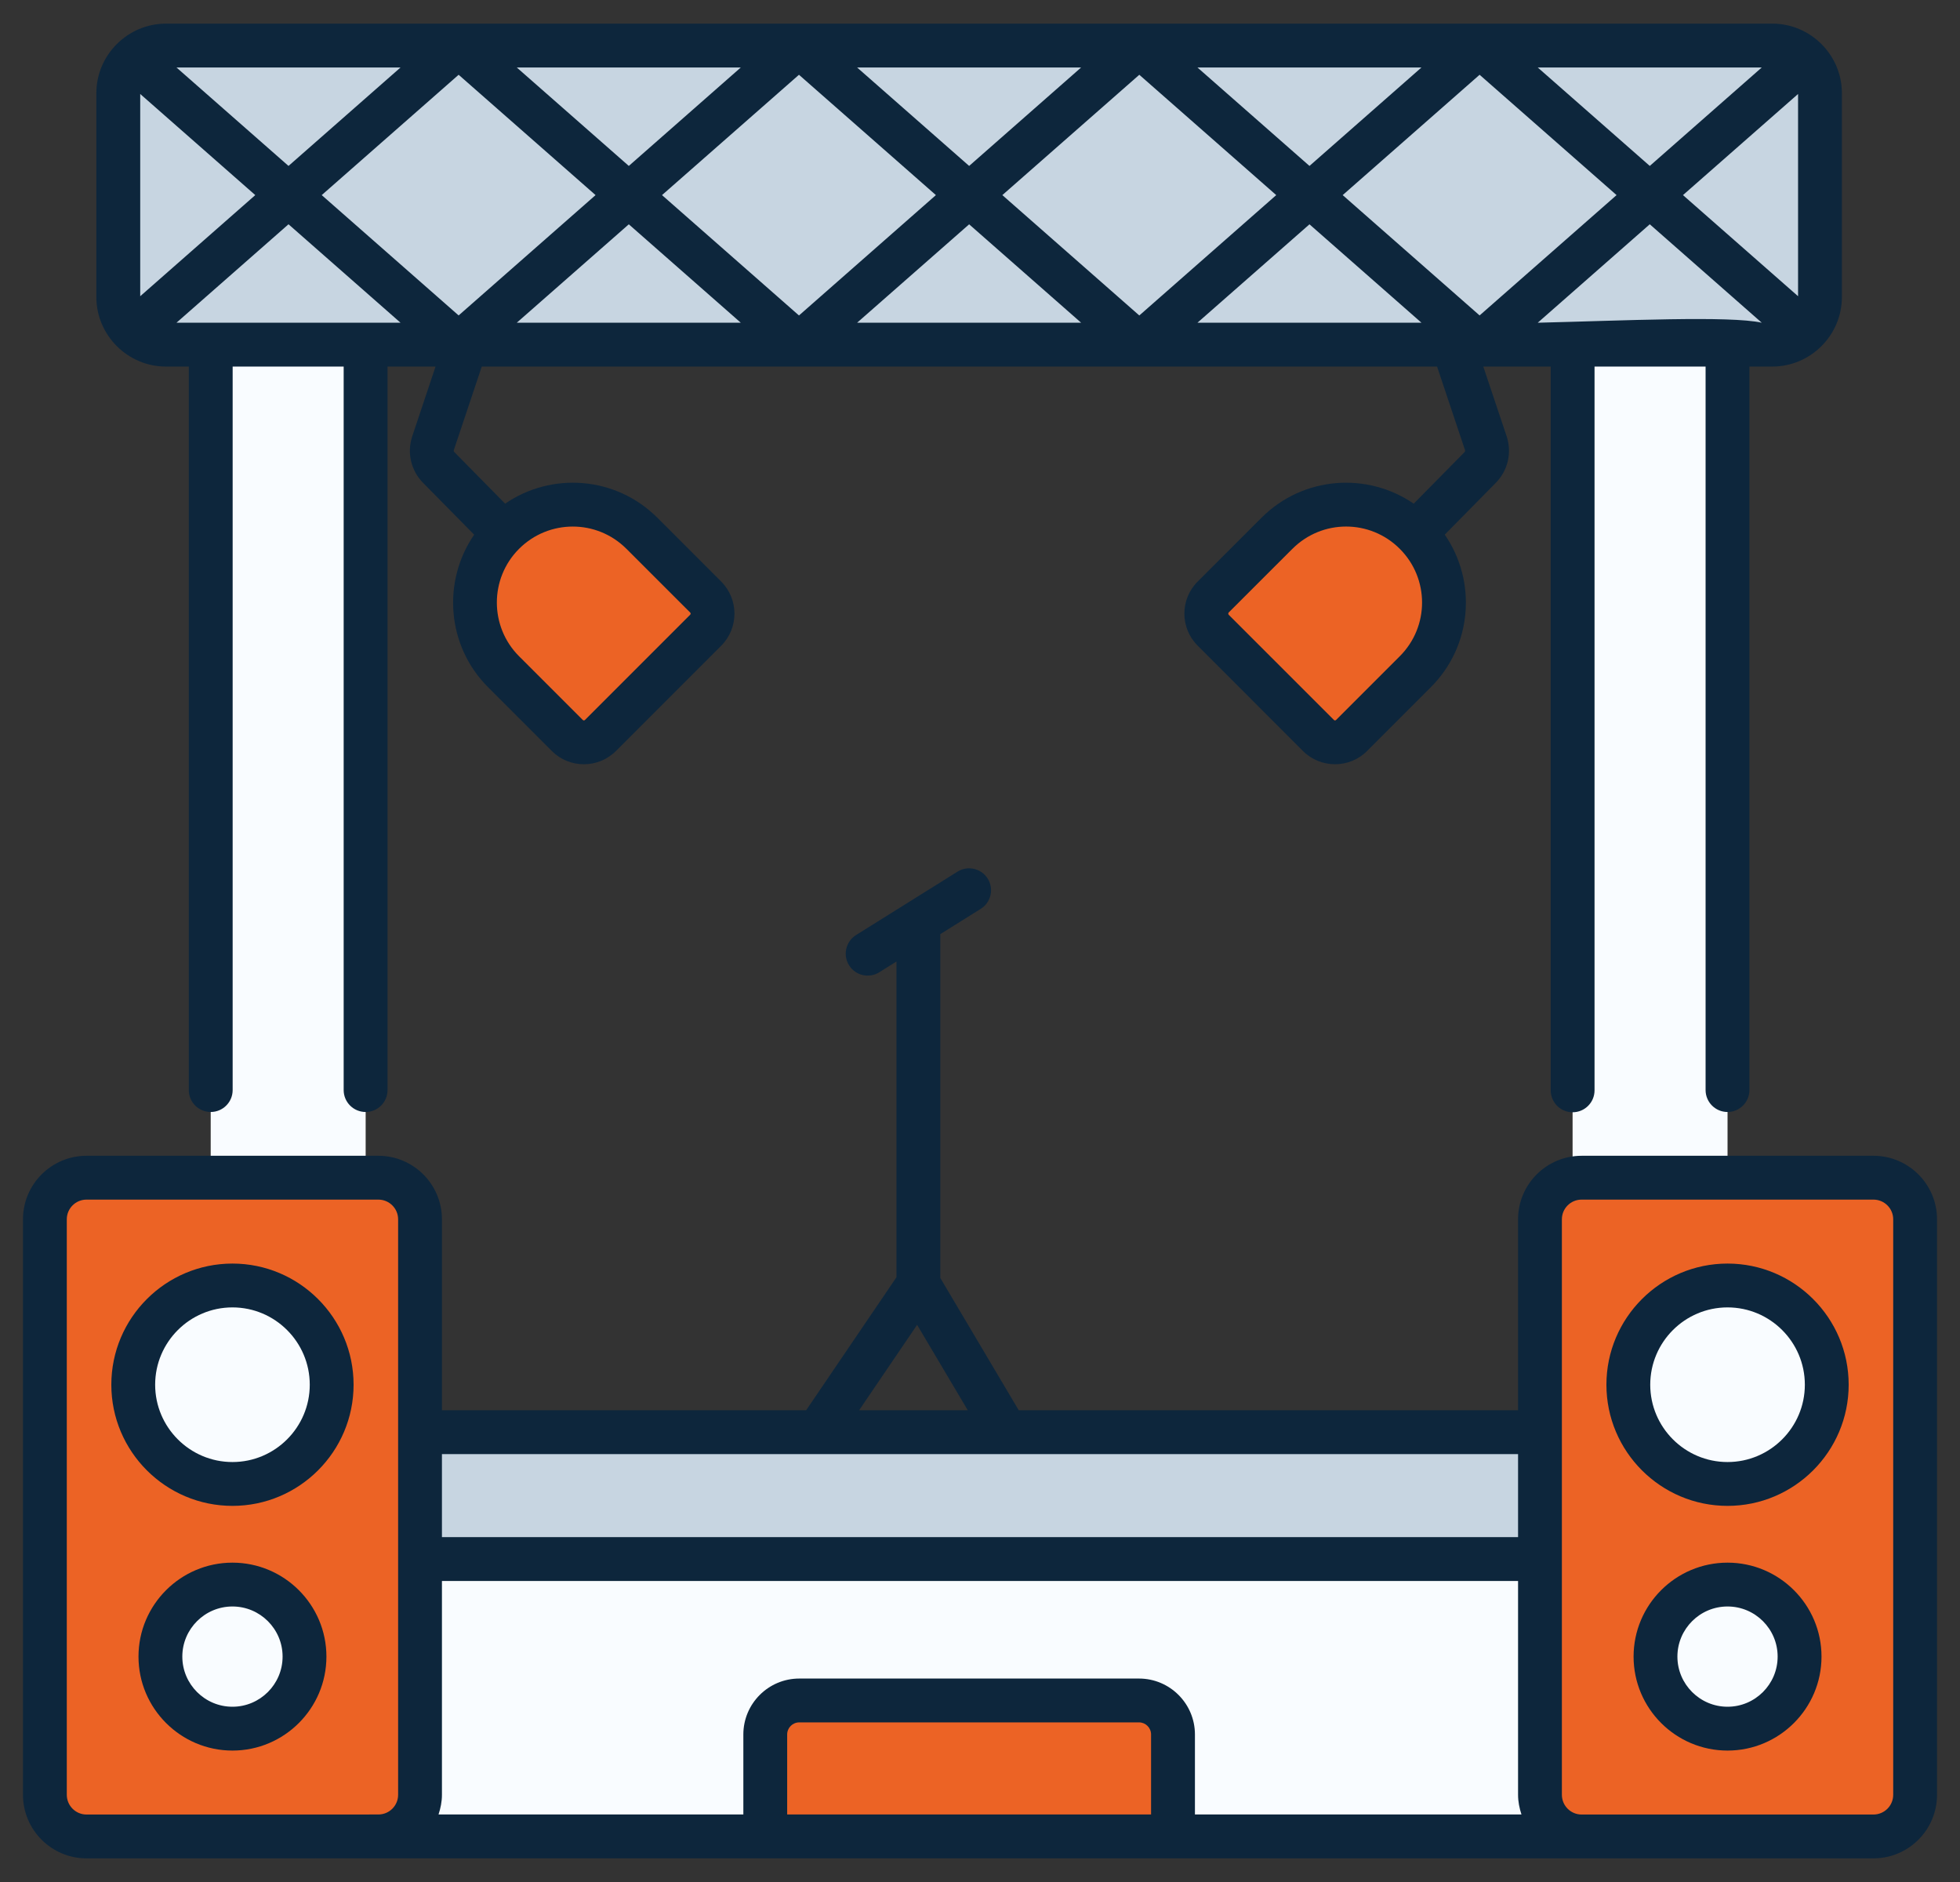 <svg width="50" height="48" viewBox="0 0 50 48" fill="none" xmlns="http://www.w3.org/2000/svg">
<rect x="0" y="0" width="50" height="48" fill="#333333" stroke="none"/>
<path d="M5.375 8.79H9.328V38.47H5.375V8.79Z" fill="#F9FCFF"/>
<path d="M40.117 8.675H44.07V38.354H40.117V8.675Z" fill="#F9FCFF"/>
<path d="M46.428 2.376V7.577C46.428 8.247 45.884 8.79 45.214 8.79H4.231C3.561 8.79 3.018 8.247 3.018 7.577V2.376C3.018 1.706 3.561 1.162 4.231 1.162H45.214C45.884 1.162 46.428 1.706 46.428 2.376Z" fill="#C7D5E1"/>
<path d="M16.377 13.602L18.003 15.228C18.236 15.461 18.236 15.84 18.003 16.073L15.317 18.759C15.084 18.992 14.705 18.992 14.472 18.759L12.846 17.133C11.871 16.158 11.871 14.577 12.846 13.602C13.821 12.627 15.402 12.627 16.377 13.602Z" fill="#EC6325"/>
<path d="M32.574 13.602L30.948 15.228C30.715 15.461 30.715 15.84 30.948 16.073L33.633 18.759C33.867 18.992 34.245 18.992 34.478 18.759L36.104 17.133C37.079 16.158 37.079 14.577 36.104 13.602C35.13 12.627 33.549 12.627 32.574 13.602Z" fill="#EC6325"/>
<path d="M9.328 36.528H40.117V46.838H9.328V36.528Z" fill="#F9FCFF"/>
<path d="M9.328 36.528H40.117V39.764H9.328V36.528Z" fill="#C7D5E1"/>
<path d="M10.715 31.098V45.776C10.715 46.362 10.24 46.837 9.654 46.837H2.207C1.62 46.837 1.145 46.362 1.145 45.776V31.098C1.145 30.512 1.62 30.037 2.207 30.037H9.653C10.24 30.037 10.715 30.512 10.715 31.098Z" fill="#EC6325"/>
<path d="M48.855 31.098V45.776C48.855 46.362 48.38 46.837 47.793 46.837H40.346C39.76 46.837 39.285 46.362 39.285 45.776V31.098C39.285 30.512 39.76 30.037 40.346 30.037H47.793C48.38 30.037 48.855 30.512 48.855 31.098Z" fill="#EC6325"/>
<path d="M5.93 37.848C7.328 37.848 8.461 36.715 8.461 35.317C8.461 33.919 7.328 32.786 5.93 32.786C4.532 32.786 3.399 33.919 3.399 35.317C3.399 36.715 4.532 37.848 5.93 37.848Z" fill="#F9FCFF"/>
<path d="M5.93 44.089C6.945 44.089 7.768 43.266 7.768 42.251C7.768 41.236 6.945 40.413 5.93 40.413C4.915 40.413 4.092 41.236 4.092 42.251C4.092 43.266 4.915 44.089 5.93 44.089Z" fill="#F9FCFF"/>
<path d="M44.07 37.848C45.468 37.848 46.601 36.715 46.601 35.317C46.601 33.919 45.468 32.786 44.07 32.786C42.672 32.786 41.539 33.919 41.539 35.317C41.539 36.715 42.672 37.848 44.07 37.848Z" fill="#F9FCFF"/>
<path d="M44.07 44.089C45.085 44.089 45.908 43.266 45.908 42.251C45.908 41.236 45.085 40.413 44.07 40.413C43.055 40.413 42.232 41.236 42.232 42.251C42.232 43.266 43.055 44.089 44.07 44.089Z" fill="#F9FCFF"/>
<path d="M29.924 44.237V46.838H19.522V44.237C19.522 43.758 19.91 43.37 20.389 43.37H29.057C29.535 43.37 29.924 43.758 29.924 44.237Z" fill="#EC6325"/>
<path d="M44.069 28.361C44.378 28.361 44.628 28.111 44.628 27.802V9.349H45.214C46.185 9.349 46.987 8.553 46.987 7.577V2.376C46.987 1.401 46.187 0.603 45.214 0.603H4.231C3.262 0.603 2.458 1.398 2.458 2.376V7.577C2.458 8.551 3.259 9.349 4.231 9.349H4.816V27.802C4.816 28.111 5.067 28.361 5.376 28.361C5.684 28.361 5.935 28.111 5.935 27.802V9.349H8.767V27.802C8.767 28.111 9.018 28.361 9.327 28.361C9.635 28.361 9.886 28.111 9.886 27.802V9.349H11.111L10.517 11.126C10.377 11.545 10.483 12 10.792 12.314L12.096 13.637C11.277 14.827 11.394 16.471 12.451 17.528L14.077 19.154C14.302 19.38 14.598 19.492 14.895 19.492C15.191 19.492 15.487 19.379 15.713 19.154L18.398 16.469C18.849 16.018 18.849 15.284 18.398 14.833L16.772 13.207C15.705 12.14 14.066 12.035 12.886 12.846L11.589 11.529C11.576 11.517 11.572 11.497 11.577 11.48L12.29 9.349H36.66L37.373 11.48C37.379 11.497 37.374 11.516 37.362 11.53L36.064 12.846C34.886 12.037 33.247 12.138 32.179 13.207L30.553 14.832C30.1 15.285 30.101 16.017 30.553 16.468L33.238 19.154C33.689 19.604 34.423 19.605 34.874 19.154L36.5 17.528C37.57 16.458 37.671 14.815 36.856 13.636L38.158 12.315C38.468 12 38.574 11.544 38.434 11.125L37.839 9.349H39.559V27.809C39.559 28.118 39.809 28.368 40.118 28.368C40.427 28.368 40.677 28.118 40.677 27.809V9.349H43.51V27.802C43.51 28.11 43.76 28.361 44.069 28.361ZM15.981 13.998L17.607 15.623C17.622 15.638 17.622 15.663 17.607 15.678L14.922 18.363C14.907 18.378 14.882 18.378 14.867 18.363L13.241 16.737C12.486 15.982 12.486 14.753 13.241 13.998C13.998 13.242 15.222 13.239 15.981 13.998ZM35.709 16.737L34.083 18.363C34.068 18.378 34.044 18.378 34.029 18.363L31.343 15.678C31.331 15.665 31.331 15.636 31.343 15.623L32.969 13.998H32.97C33.726 13.24 34.952 13.24 35.709 13.998C36.466 14.754 36.467 15.98 35.709 16.737ZM39.228 8.231L42.086 5.72L44.943 8.231C44.126 8.048 41.396 8.179 39.228 8.231ZM4.502 8.231L7.36 5.72L10.218 8.231C1.996 8.229 12.608 8.231 4.502 8.231ZM3.577 2.397L6.512 4.976L3.577 7.555V2.397ZM45.869 7.555L42.933 4.976L45.869 2.397V7.555ZM42.086 4.232L39.228 1.721H44.943L42.086 4.232ZM41.239 4.976L37.745 8.045L34.252 4.976L37.745 1.907L41.239 4.976ZM33.405 4.232L30.547 1.721H36.262L33.405 4.232ZM32.557 4.976L29.064 8.046L25.57 4.976L29.064 1.907L32.557 4.976ZM24.723 4.232L21.865 1.721H27.58L24.723 4.232ZM23.875 4.976L20.382 8.046L16.888 4.976L20.382 1.907L23.875 4.976ZM16.041 4.232L13.183 1.721H18.898L16.041 4.232ZM15.193 4.976L11.7 8.045L8.207 4.976L11.7 1.907L15.193 4.976ZM7.36 4.232L4.502 1.721H10.218L7.36 4.232ZM16.041 5.721L18.898 8.231H13.183L16.041 5.721ZM24.723 5.721L27.58 8.231H21.865L24.723 5.721ZM33.405 5.721L36.262 8.231H30.547L33.405 5.721Z" fill="#0D263C"/>
<path d="M5.93 38.407C7.634 38.407 9.02 37.02 9.02 35.317C9.02 33.613 7.634 32.227 5.93 32.227C4.226 32.227 2.84 33.613 2.84 35.317C2.84 37.02 4.226 38.407 5.93 38.407ZM5.93 33.345C7.017 33.345 7.902 34.229 7.902 35.317C7.902 36.404 7.017 37.289 5.93 37.289C4.843 37.289 3.958 36.404 3.958 35.317C3.958 34.229 4.843 33.345 5.93 33.345Z" fill="#0D263C"/>
<path d="M5.93 39.855C4.609 39.855 3.533 40.93 3.533 42.251C3.533 43.573 4.609 44.648 5.93 44.648C7.251 44.648 8.327 43.573 8.327 42.251C8.327 40.93 7.251 39.855 5.93 39.855ZM5.93 43.53C5.225 43.53 4.651 42.956 4.651 42.251C4.651 41.546 5.225 40.973 5.93 40.973C6.635 40.973 7.209 41.546 7.209 42.251C7.209 42.956 6.635 43.53 5.93 43.53Z" fill="#0D263C"/>
<path d="M47.793 29.478H40.346C39.453 29.478 38.726 30.205 38.726 31.098V35.968H25.988L23.987 32.594V23.825L25.019 23.18C25.281 23.016 25.36 22.671 25.197 22.409C25.033 22.148 24.688 22.068 24.426 22.231L21.837 23.849C21.576 24.013 21.496 24.358 21.66 24.62C21.825 24.884 22.171 24.96 22.43 24.798L22.869 24.523V32.576L20.565 35.968H11.274V31.098C11.274 30.205 10.547 29.478 9.653 29.478H2.206C1.313 29.478 0.586 30.205 0.586 31.098V45.776C0.586 46.67 1.313 47.397 2.206 47.397C19.963 47.397 2.61 47.395 47.793 47.397C48.687 47.397 49.414 46.67 49.414 45.776V31.098C49.414 30.205 48.687 29.478 47.793 29.478ZM20.081 46.278V44.237C20.081 44.067 20.219 43.929 20.389 43.929H29.057C29.226 43.929 29.364 44.067 29.364 44.237V46.278H20.081ZM29.057 42.811H20.389C19.602 42.811 18.963 43.451 18.963 44.237V46.278H11.187C11.239 46.119 11.274 45.953 11.274 45.776V40.322H38.726V45.776C38.726 45.953 38.761 46.119 38.813 46.278H30.483V44.237C30.483 43.451 29.843 42.811 29.057 42.811ZM23.396 33.79L24.688 35.968H21.916L23.396 33.79ZM38.726 37.086V39.204H11.274V37.086H38.726ZM1.704 45.776V31.098C1.704 30.821 1.93 30.596 2.206 30.596H9.653C9.93 30.596 10.156 30.821 10.156 31.098V45.776C10.156 46.052 9.932 46.276 9.657 46.278C8.134 46.278 2.5 46.279 2.206 46.279C1.93 46.279 1.704 46.053 1.704 45.776ZM48.296 45.776C48.296 46.053 48.071 46.279 47.793 46.279H40.346C40.069 46.279 39.844 46.053 39.844 45.776C39.844 45.585 39.844 31.26 39.844 31.098C39.844 30.821 40.069 30.596 40.346 30.596H47.793C48.07 30.596 48.296 30.821 48.296 31.098V45.776Z" fill="#0D263C"/>
<path d="M44.07 32.227C42.366 32.227 40.98 33.613 40.98 35.317C40.98 37.02 42.366 38.407 44.07 38.407C45.774 38.407 47.16 37.02 47.16 35.317C47.16 33.613 45.774 32.227 44.07 32.227ZM44.07 37.289C42.983 37.289 42.098 36.404 42.098 35.317C42.098 34.229 42.983 33.345 44.07 33.345C45.157 33.345 46.042 34.229 46.042 35.317C46.042 36.404 45.157 37.289 44.07 37.289Z" fill="#0D263C"/>
<path d="M44.07 39.855C42.748 39.855 41.673 40.93 41.673 42.251C41.673 43.573 42.748 44.648 44.07 44.648C45.391 44.648 46.467 43.573 46.467 42.251C46.467 40.93 45.391 39.855 44.07 39.855ZM44.07 43.53C43.365 43.53 42.791 42.956 42.791 42.251C42.791 41.546 43.365 40.973 44.07 40.973C44.775 40.973 45.348 41.546 45.348 42.251C45.348 42.956 44.775 43.53 44.07 43.53Z" fill="#0D263C"/>
</svg>
